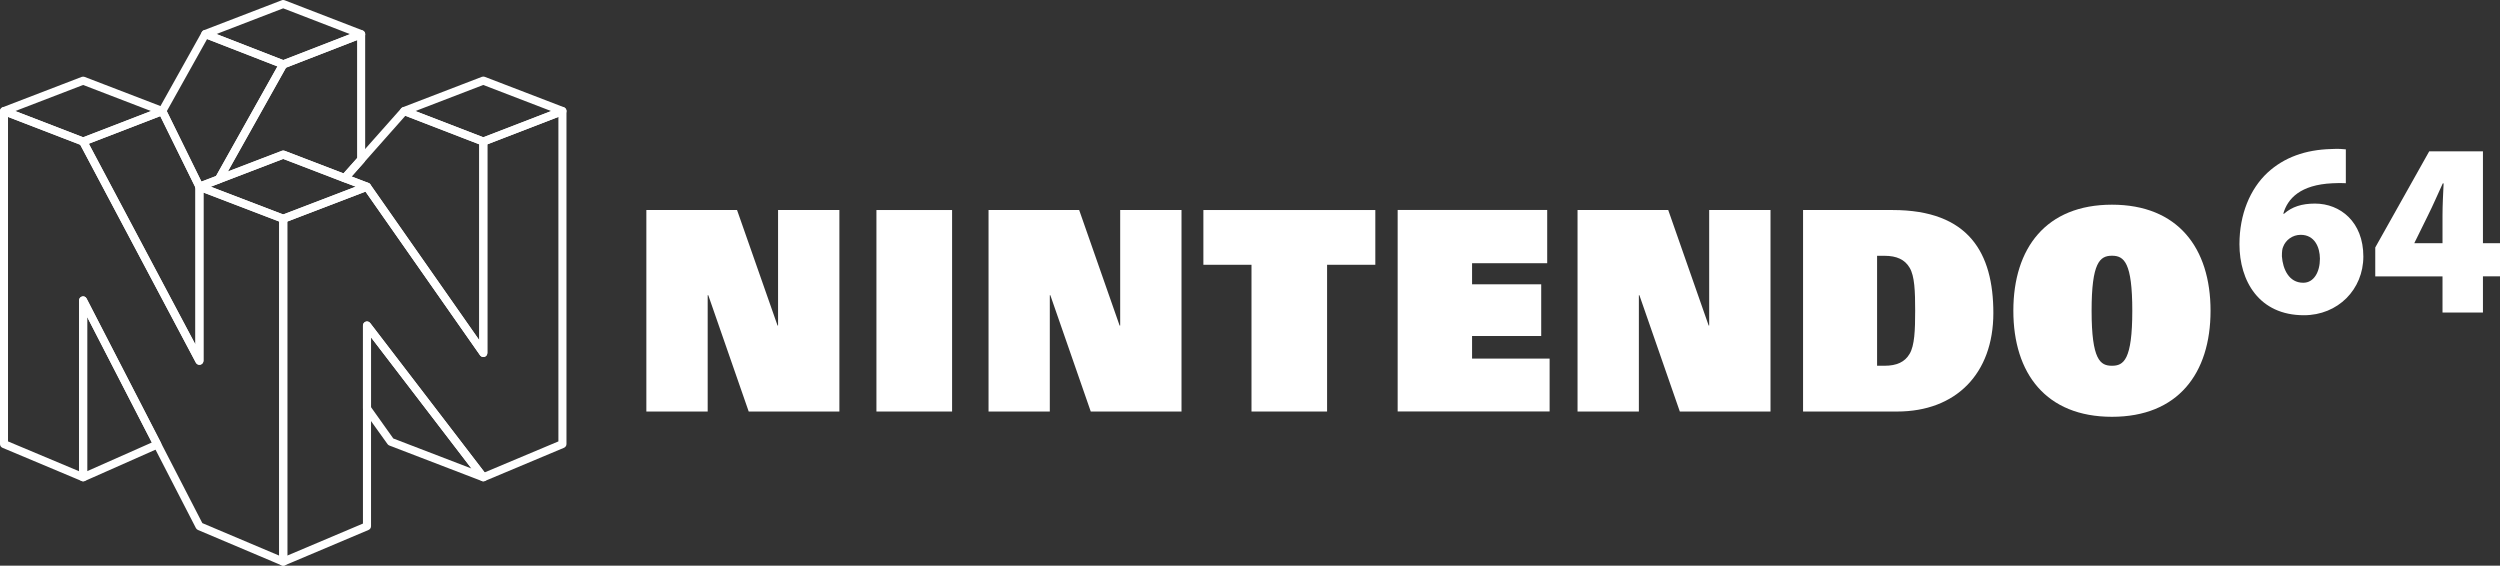 <?xml version="1.0" encoding="utf-8"?>
<!-- Generator: Adobe Illustrator 25.1.0, SVG Export Plug-In . SVG Version: 6.00 Build 0)  -->
<svg version="1.1" id="Layer_1" xmlns="http://www.w3.org/2000/svg" xmlns:xlink="http://www.w3.org/1999/xlink" x="0px" y="0px"
	 viewBox="0 0 3840 868.9" style="enable-background:new 0 0 3840 868.9;" xml:space="preserve">
<rect x="0" y="0" width="3840" height="868.9" fill="#333333" stroke="none"/>
<style type="text/css">
	.st0{fill:#334FA2;}
	.st1{fill:#F01B25;}
	.st2{fill:#354EA2;}
	.st3{fill:#23B057;}
	.st4{fill:#FFA623;}
	.st5{fill:#FFFFFF;}
</style>
<g>
	<g>
		<g>
			<polyline class="st5" points="1150,632.1 1289.3,632.1 1289.3,322.6 1195.1,322.6 1195.1,500 1194.3,500 1132.1,322.6 
				992.8,322.6 992.8,632.1 1087,632.1 1087,453.4 1087.9,453.4 1150,632.1 			"/>
		</g>
		<g>
			<polyline class="st5" points="1675.4,632.1 1814.8,632.1 1814.8,322.6 1720.6,322.6 1720.6,500 1719.7,500 1657.6,322.6 
				1518.4,322.6 1518.4,632.1 1612.5,632.1 1612.5,453.4 1613.3,453.4 1675.4,632.1 			"/>
		</g>
		<g>
			<polyline class="st5" points="2580.2,632.1 2719.5,632.1 2719.5,322.6 2625.3,322.6 2625.3,500 2624.5,500 2562.4,322.6 
				2423.1,322.6 2423.1,632.1 2517.3,632.1 2517.3,453.4 2518.1,453.4 2580.2,632.1 			"/>
		</g>
		<g>
			<rect x="1346.2" y="322.6" class="st5" width="116.2" height="309.5"/>
		</g>
		<g>
			<polyline class="st5" points="1922.3,406.7 1848.4,406.7 1848.4,322.6 2112.5,322.6 2112.5,406.7 2038.4,406.7 2038.4,632.1 
				1922.3,632.1 1922.3,406.7 			"/>
		</g>
		<g>
			<path class="st5" d="M2883.2,561.8h11.4c18.7,0,31.2-5.7,38.5-18.2c7.7-12.8,8.6-36.3,8.6-66.2c0-30-0.8-53.5-8.6-66.3
				c-7.3-12.4-19.8-18.2-38.5-18.2h-11.4V561.8 M2769.5,322.6h137.6c117.4,0,154.7,66.4,154.7,158.2c0,93.4-57.7,151.3-147.8,151.3
				h-144.5V322.6z"/>
		</g>
		<g>
			<path class="st5" d="M3244,561.8c17.9,0,31.2-8.8,31.2-84.5c0-74-12.5-84.5-31.2-84.5c-18.7,0-31.3,10.5-31.3,84.5
				C3212.7,553.1,3226.1,561.8,3244,561.8 M3244,314.4c101.1,0,151.4,66.4,151.4,162.9c0,96.5-50.3,162.9-151.4,162.9
				c-101.1,0-151.5-66.4-151.5-162.9C3092.5,380.9,3142.9,314.4,3244,314.4z"/>
		</g>
		<g>
			<path class="st5" d="M3537.9,434.3c16,0,25.5-16.2,25.5-37c-0.1-17.5-8.1-36.6-29.5-36.6c-12.9,0-23.1,8.2-26.9,18.2
				c-1.5,3.1-2,7.4-2,14.8c1.4,19.8,10.9,40.6,32.6,40.6H3537.9 M3603.2,281.4c-6.2-0.4-12.1-0.3-20.6,0.1
				c-49,2.3-68.8,23.2-75.5,46.8h1.2c12.2-10.7,27.2-15.6,47.5-15.6c38.8,0,74.3,28.1,74.3,81.2c0,50.7-39,90.3-91.3,90.3
				c-69,0-99-52.7-99-109.1c0-45.9,16.3-84.8,43-109.8c25.5-23.5,58.2-35.4,98.4-36.4c10.6-0.6,17,0,22,0.5V281.4z"/>
		</g>
		<g>
			<path class="st5" d="M3751.7,373.6V331c0-15.7,0.9-32.1,1.7-49.3h-1.3c-7.8,16.7-14.4,32.6-23.1,49.9l-20.3,41.2l-0.3,0.8H3751.7
				 M3751.7,480v-55.5h-103.3v-44.4l82.9-147.7h82.5v141.2h26.2v50.8h-26.2V480H3751.7z"/>
		</g>
		<g>
			<polyline class="st5" points="2146.8,322.5 2376.5,322.5 2376.5,404.3 2261.1,404.3 2261.1,436.7 2367.3,436.7 2367.3,516.1 
				2261.1,516.1 2261.1,550.8 2380.2,550.8 2380.2,632 2146.8,632 2146.8,322.5 			"/>
		</g>
	</g>
	<g>
		<g id="layer2_46_">
			<g id="polygon3542_46_">
				<path class="st5" d="M336.1,281.6c-1.8,0-3.5-0.8-4.7-2.1c-1.7-2-2-4.8-0.7-7.1l98.9-176.5c0.7-1.3,1.8-2.2,3.2-2.7l119.7-46.4
					c1.9-0.7,4-0.5,5.7,0.7c1.7,1.2,2.7,3.1,2.7,5.1v192.8c0,1.5-0.6,3-1.6,4.1l-25.3,28.4c-1.7,1.9-4.4,2.6-6.8,1.7L435,244.1
					l-96.7,37.1C337.6,281.4,336.8,281.6,336.1,281.6z M435,231.3c0.7,0,1.5,0.1,2.2,0.4l90.4,34.6l20.9-23.4V61.5l-109.2,42.4
					l-89.5,159.7l83-31.8C433.5,231.4,434.3,231.3,435,231.3z"/>
			</g>
			<g id="polygon3558_46_">
				<path class="st5" d="M435,868.9c-1.2,0-2.4-0.3-3.4-1c-1.7-1.1-2.8-3.1-2.8-5.2V336c0-2.6,1.6-4.9,4-5.8L561.5,281
					c2.6-1,5.6-0.1,7.3,2.2l167.4,239.3V217.5c0-2.6,1.6-4.8,4-5.8l121.5-46.9c1.9-0.7,4-0.5,5.7,0.7c1.7,1.2,2.7,3.1,2.7,5.1v511.5
					c0,2.5-1.5,4.7-3.8,5.7l-121.5,51c-2.6,1.1-5.6,0.3-7.3-1.9L569.9,518.2v290.1c0,2.5-1.5,4.7-3.8,5.7l-128.7,54.4
					C436.7,868.7,435.8,868.9,435,868.9z M441.2,340.3v513.1l116.3-49.2V500c0-2.6,1.7-5,4.2-5.9c2.5-0.9,5.3,0,6.9,2.1l175.8,229.4
					L857.7,678V179.6l-109.1,42.1v320.5c0,2.7-1.7,5.1-4.3,5.9c-2.6,0.8-5.4-0.1-6.9-2.4L561.4,294.3L441.2,340.3z"/>
			</g>
			<g id="polygon3560_46_">
				<path class="st5" d="M127.7,739.3c-1.2,0-2.4-0.3-3.4-1c-1.8-1.1-2.8-3.1-2.8-5.2V461.4c0-2.9,2-5.3,4.7-6
					c2.8-0.7,5.6,0.6,6.9,3.2l114,221.3c0.8,1.5,0.9,3.3,0.3,4.9c-0.6,1.6-1.8,2.9-3.3,3.6l-114,50.5
					C129.4,739.2,128.5,739.3,127.7,739.3z M133.9,486.9v236.8l99.3-44L133.9,486.9z"/>
			</g>
		</g>
		<g id="layer3_46_">
			<g id="polygon3538_46_">
				<path class="st5" d="M306.4,292.9c-2.3,0-4.5-1.3-5.5-3.5l-57.2-116.2c-0.9-1.8-0.8-4,0.2-5.7l66.1-118.3
					c1.5-2.7,4.8-3.9,7.6-2.7l119.7,46.6c1.7,0.6,3,2,3.6,3.7c0.6,1.7,0.4,3.5-0.4,5.1l-98.9,176.5c-0.7,1.3-1.8,2.2-3.2,2.8
					l-29.7,11.4C307.9,292.8,307.1,292.9,306.4,292.9z M256.2,170.8L309.4,279l22.4-8.6L426.2,102L318.1,60L256.2,170.8z"/>
			</g>
			<g id="polygon3540_46_">
				<path class="st5" d="M742.4,548.3c-2,0-3.9-1-5.1-2.6L559.7,291.9l-32.5-12.5c-1.9-0.7-3.3-2.3-3.8-4.3c-0.5-2,0-4,1.4-5.6
					l91.4-103c1.7-1.9,4.4-2.6,6.8-1.7l121.5,46.9c2.4,0.9,4,3.2,4,5.8v324.7c0,2.7-1.7,5.1-4.3,5.9
					C743.6,548.2,743,548.3,742.4,548.3z M540,271.1l25.9,9.9c1.2,0.4,2.1,1.2,2.8,2.2l167.4,239.3V221.7l-113.5-43.8L540,271.1z"/>
			</g>
			<g id="polygon3552_46_">
				<path class="st5" d="M435,868.9c-0.8,0-1.6-0.2-2.4-0.5L304,814c-1.3-0.6-2.4-1.6-3.1-2.9l-167-324.3v246.3c0,2.1-1,4-2.8,5.1
					c-1.7,1.1-3.9,1.4-5.8,0.6l-121.5-51c-2.3-1-3.8-3.2-3.8-5.7V170.6c0-2,1-3.9,2.7-5.1c1.7-1.2,3.8-1.4,5.7-0.7l121.5,46.9
					c1.4,0.5,2.5,1.6,3.2,2.9l167.1,314.7V286.8c0-2,1-3.9,2.7-5.1c1.7-1.2,3.8-1.4,5.7-0.7l128.7,49.3c2.4,0.9,4,3.2,4,5.8v526.7
					c0,2.1-1,4-2.8,5.2C437.4,868.5,436.2,868.9,435,868.9z M310.8,803.5l118,49.9V340.3l-116.3-44.5v258.4c0,2.8-1.9,5.3-4.7,6
					c-2.8,0.7-5.6-0.6-7-3.1L123.3,222.4l-111-42.8V678l109.1,45.8V461.4c0-2.9,2-5.3,4.7-6c2.8-0.7,5.6,0.6,6.9,3.2L310.8,803.5z"
					/>
			</g>
		</g>
		<g id="layer4_46_">
			<g id="polygon3554_46_">
				<path class="st5" d="M306.4,560.3c-2.2,0-4.4-1.2-5.5-3.3L122.2,220.4c-0.8-1.6-0.9-3.4-0.3-5.1c0.6-1.7,1.9-3,3.6-3.6
					L247,164.8c3-1.1,6.4,0.2,7.8,3L311.9,284c0.4,0.8,0.6,1.8,0.6,2.7v267.4c0,2.8-1.9,5.3-4.7,6
					C307.4,560.3,306.9,560.3,306.4,560.3z M136.4,220.7l163.8,308.6V288.2l-54.1-109.8L136.4,220.7z"/>
			</g>
			<g id="polygon3556_46_">
				<path class="st5" d="M742.4,739.3c-0.7,0-1.5-0.1-2.2-0.4L598,684.3c-1.1-0.4-2.1-1.2-2.8-2.2L558.6,631c-0.7-1-1.1-2.3-1.1-3.6
					V500c0-2.6,1.7-5,4.2-5.9c2.5-0.9,5.3,0,6.9,2.1l178.7,233.2c1.7,2.2,1.7,5.2,0,7.5C746.1,738.5,744.3,739.3,742.4,739.3z
					 M604.1,673.5l120,46.1L569.9,518.2v107.2L604.1,673.5z"/>
			</g>
		</g>
		<g id="layer5_46_">
			<g id="polygon3544_46_">
				<path class="st5" d="M435,342.2c-0.7,0-1.5-0.1-2.2-0.4l-128.7-49.3c-2.4-0.9-4-3.2-4-5.8s1.6-4.9,4-5.8l128.7-49.3
					c1.4-0.5,3-0.5,4.4,0L565.9,281c2.4,0.9,4,3.2,4,5.8s-1.6,4.9-4,5.8l-128.7,49.3C436.5,342.1,435.8,342.2,435,342.2z
					 M323.6,286.8L435,329.4l111.4-42.7L435,244.1L323.6,286.8z"/>
			</g>
			<g id="polygon3546_46_">
				<path class="st5" d="M742.4,223.6c-0.8,0-1.5-0.1-2.2-0.4l-121.5-46.9c-2.4-0.9-4-3.2-4-5.8s1.6-4.8,4-5.8l121.5-46.7
					c1.4-0.5,3-0.5,4.4,0l121.5,46.7c2.4,0.9,4,3.2,4,5.8s-1.6,4.8-4,5.8l-121.5,46.9C743.9,223.5,743.1,223.6,742.4,223.6z
					 M638,170.6l104.3,40.2l104.3-40.2l-104.3-40.1L638,170.6z"/>
			</g>
			<g id="polygon3548_46_">
				<path class="st5" d="M127.7,223.6c-0.8,0-1.5-0.1-2.2-0.4L4,176.4c-2.4-0.9-4-3.2-4-5.8c0-2.6,1.6-4.8,4-5.8l121.5-46.7
					c1.4-0.5,3-0.5,4.4,0l121.5,46.7c2.4,0.9,4,3.2,4,5.8s-1.6,4.8-4,5.8l-121.5,46.9C129.2,223.5,128.4,223.6,127.7,223.6z
					 M23.4,170.6l104.3,40.2L232,170.6l-104.3-40.1L23.4,170.6z"/>
			</g>
			<g id="polygon3550_46_">
				<path class="st5" d="M435,105c-0.8,0-1.5-0.1-2.2-0.4L313.1,58c-2.4-0.9-3.9-3.2-3.9-5.8c0-2.6,1.6-4.8,4-5.8L432.8,0.4
					c1.4-0.6,3-0.6,4.4,0L557,46.7c2.4,0.9,4,3.2,4,5.8c0,2.6-1.6,4.8-3.9,5.8l-119.7,46.4C436.5,104.9,435.8,105,435,105z
					 M332.4,52.3L435,92.2l102.6-39.8L435,12.8L332.4,52.3z"/>
			</g>
		</g>
	</g>
</g>
</svg>
